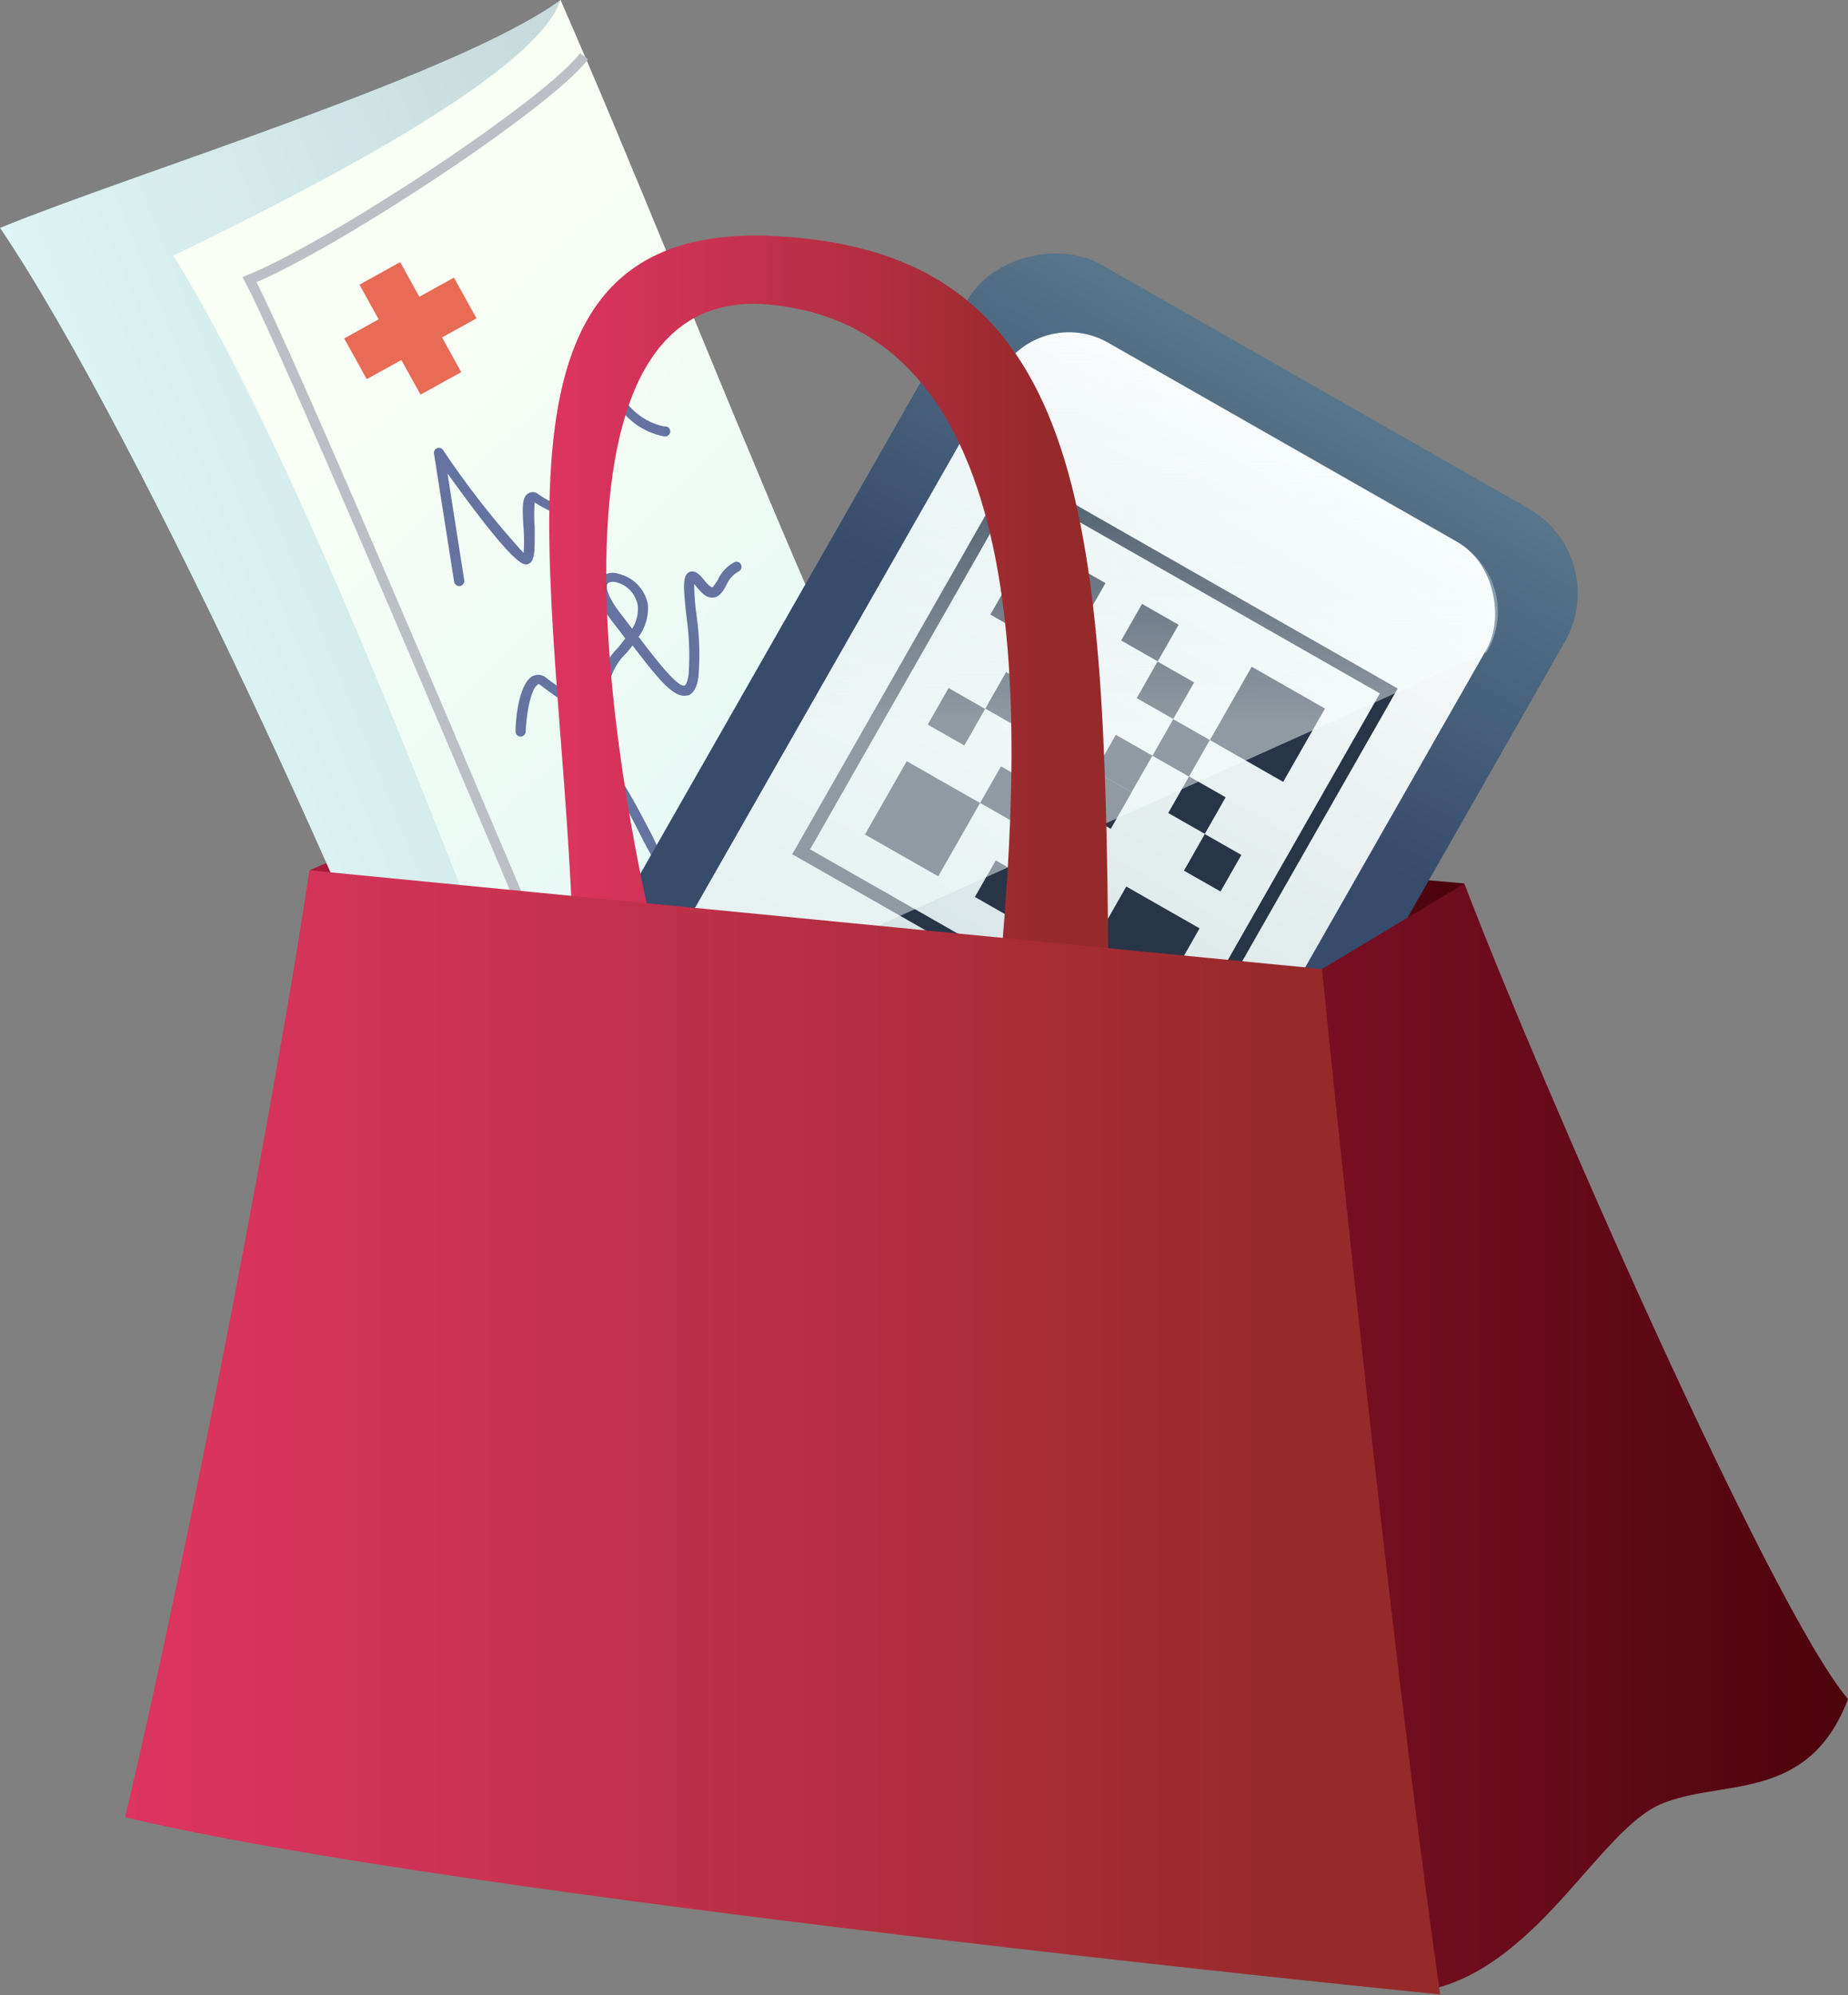 <svg xmlns="http://www.w3.org/2000/svg" xmlns:xlink="http://www.w3.org/1999/xlink" viewBox="0 0 91.76 99.03"><rect x="0" y="0" width="91.76" height="99.03" fill="#808080" stroke="none"/><defs><style>.cls-1{fill:url(#Безымянный_градиент_829);}.cls-2{fill:url(#Новый_образец_градиента_копия_3);}.cls-3{fill:url(#Безымянный_градиент_481);}.cls-4{fill:#e86b56;}.cls-10,.cls-5{fill:none;stroke-miterlimit:10;}.cls-5{stroke:#bdbfc6;stroke-width:0.5px;}.cls-6{fill:#6473a0;}.cls-7{fill:url(#Новый_образец_градиента_копия_2);}.cls-8{fill:url(#Безымянный_градиент_158);}.cls-9{fill:#283547;}.cls-10{stroke:#283547;stroke-linecap:round;stroke-width:0.65px;}.cls-11{fill:url(#Безымянный_градиент_600);}.cls-12{fill:url(#Новый_образец_градиента_копия_2-2);}.cls-13{fill:url(#Безымянный_градиент_829-2);}.cls-14{fill:url(#Безымянный_градиент_721);}.cls-15{fill:url(#Безымянный_градиент_721-2);}</style><linearGradient id="Безымянный_градиент_829" x1="15.36" y1="47.98" x2="89.97" y2="47.98" gradientUnits="userSpaceOnUse"><stop offset="0" stop-color="#a71a3b"/><stop offset="0.18" stop-color="#961632"/><stop offset="0.54" stop-color="#6a0b1c"/><stop offset="0.89" stop-color="#3b0004"/></linearGradient><linearGradient id="Новый_образец_градиента_копия_3" x1="1629.85" y1="-754.5" x2="1659.89" y2="-754.5" gradientTransform="translate(-1215.53 1349.19) rotate(-22.12)" gradientUnits="userSpaceOnUse"><stop offset="0" stop-color="#ddf5f5"/><stop offset="1" stop-color="#c6d9db"/></linearGradient><linearGradient id="Безымянный_градиент_481" x1="1660.18" y1="-724.93" x2="1642.11" y2="-769.64" gradientTransform="translate(-1215.53 1349.19) rotate(-22.12)" gradientUnits="userSpaceOnUse"><stop offset="0" stop-color="#ddf5f5"/><stop offset="1" stop-color="#fafff5"/></linearGradient><linearGradient id="Новый_образец_градиента_копия_2" x1="-2367.01" y1="1480.52" x2="-2367.01" y2="1502.8" gradientTransform="translate(1563.57 2411.28) rotate(90)" gradientUnits="userSpaceOnUse"><stop offset="0" stop-color="#5d7d91"/><stop offset="1" stop-color="#374b6b"/></linearGradient><linearGradient id="Безымянный_градиент_158" x1="-2366.64" y1="1483.12" x2="-2367.33" y2="1533.37" gradientTransform="translate(2419.24 -1468.01)" gradientUnits="userSpaceOnUse"><stop offset="0" stop-color="#fff"/><stop offset="1" stop-color="#c6d9db"/></linearGradient><linearGradient id="Безымянный_градиент_600" x1="-2380.07" y1="1485.83" x2="-2369.9" y2="1504.27" gradientTransform="translate(2856.46 -96.64) rotate(29.7)" gradientUnits="userSpaceOnUse"><stop offset="0" stop-color="#ddf5f5" stop-opacity="0"/><stop offset="1" stop-color="#faffff" stop-opacity="0.5"/></linearGradient><linearGradient id="Новый_образец_градиента_копия_2-2" x1="-2367.01" y1="1535" x2="-2367.01" y2="1541.64" gradientTransform="translate(2405.78 -1471.58)" xlink:href="#Новый_образец_градиента_копия_2"/><linearGradient id="Безымянный_градиент_829-2" x1="34.29" y1="71.28" x2="109.05" y2="71.28" xlink:href="#Безымянный_градиент_829"/><linearGradient id="Безымянный_градиент_721" x1="27.27" y1="30.45" x2="55.03" y2="30.45" gradientUnits="userSpaceOnUse"><stop offset="0" stop-color="#dd3461"/><stop offset="0.26" stop-color="#cc3254"/><stop offset="0.78" stop-color="#a02b32"/><stop offset="0.89" stop-color="#962a2a"/></linearGradient><linearGradient id="Безымянный_градиент_721-2" x1="6.21" y1="71.12" x2="71.51" y2="71.12" xlink:href="#Безымянный_градиент_721"/></defs><g id="Слой_2" data-name="Слой 2"><g id="Слой_2-2" data-name="Слой 2"><polygon class="cls-1" points="15.36 43.2 23.84 39.61 72.71 43.85 66.88 56.35 15.36 43.2"/><path class="cls-2" d="M0,11.31C6.91,8.5,22.82,3.66,27.83,0c4.91,12.09,17.4,45.47,17.4,45.47C42.75,51.35,26,60.86,23,59.94,20.1,50.27,6.92,21.5,0,11.31Z"/><path class="cls-3" d="M8.61,12.69c6.79-3.3,18-9,19.22-12.69,6.89,15.62,16.35,41.56,23.11,50.19C48.44,53.37,38.69,60,30,62.51,26.74,54.61,16.42,25.22,8.61,12.69Z"/><polygon class="cls-4" points="22.54 13.78 20.82 14.73 19.87 13.01 17.85 14.13 18.8 15.85 17.09 16.8 18.21 18.82 19.93 17.87 20.88 19.59 22.9 18.47 21.95 16.75 23.66 15.8 22.54 13.78"/><path class="cls-5" d="M29,2.79c-1.75,2.34-12.43,9.39-16.61,11.09,2.16,4,17.74,41,19.25,44.71,4.57-.77,14.47-7,17.3-11.37"/><path class="cls-6" d="M26.22,28c-.19.07-.6.24-4-4.5l.83,5.3a.26.26,0,0,1-.21.29.26.26,0,0,1-.29-.21l-1-6.36a.24.24,0,0,1,.15-.27h0a.24.24,0,0,1,.3.09,43.6,43.6,0,0,0,4,5.11,8.17,8.17,0,0,0,0-1.19c-.07-1-.09-1.58.22-1.76a.42.42,0,0,1,.47,0,4.15,4.15,0,0,0,2.22.81,12.82,12.82,0,0,0,.39-2.16c.32-2.27.51-3.35,1-3.53a.38.38,0,0,1,.42.08c.19.15.37.31.54.47a3.17,3.17,0,0,0,1.72,1,.25.25,0,1,1,0,.49,3.5,3.5,0,0,1-2-1.14l-.47-.42a13.32,13.32,0,0,0-.63,3.1c-.27,1.92-.37,2.42-.66,2.54-.6.25-1.92-.3-2.67-.8a7.24,7.24,0,0,0,0,1.21C26.55,27.3,26.58,27.86,26.22,28Z"/><path class="cls-6" d="M34.18,34.52l-.07,0c-.61.15-1.34-.69-2.7-2.48l-.29.36a3,3,0,0,0-.94,2c.05.47-.07.78-.34.93-.64.37-1.82-.42-3-1.32-.1-.08-.14-.06-.16,0-.23.11-.51,1-.58,2.31a.25.25,0,0,1-.26.24.25.25,0,0,1-.24-.26c0-.72.2-2.43.87-2.75a.63.63,0,0,1,.67.11C28.9,35,29.43,35.06,29.6,35s.11-.21.09-.45a3.32,3.32,0,0,1,1-2.4l.36-.46,0,0-.67-.87c-.71-.93-.93-1.62-.65-2.05a.88.88,0,0,1,1-.28A1.92,1.92,0,0,1,32.17,30a2.43,2.43,0,0,1-.46,1.61c.94,1.24,1.94,2.5,2.27,2.42,0,0,.13,0,.21-.53a13.55,13.55,0,0,0-.11-2.94c-.16-1.5-.19-2,.16-2.17h0c.3-.12.56.21.67.34.34.43.47.43.47.43s.19-.25.26-.37a1.84,1.84,0,0,1,.84-.89.25.25,0,0,1,.32.14.25.25,0,0,1-.13.33,1.37,1.37,0,0,0-.6.67c-.16.29-.33.59-.65.62s-.54-.16-.9-.61L34.47,29a11.72,11.72,0,0,0,.11,1.51,13.57,13.57,0,0,1,.1,3.08C34.65,33.8,34.57,34.36,34.18,34.52Zm-3.93-5.61a.24.24,0,0,0-.08.06c-.11.17,0,.65.63,1.47l.59.77a1.87,1.87,0,0,0,.28-1.13,1.43,1.43,0,0,0-1.05-1.17A.58.58,0,0,0,30.25,28.91Z"/><path class="cls-6" d="M34.53,45.19l-.12,0c-.56.06-1.15-1-2.47-3.47-.51-1-1-2-1.49-2.68-.2-.29-.3-.32-.3-.32-.4.32-.18,4.5.35,5.8a.26.26,0,0,1-.14.33.25.25,0,0,1-.32-.14c-.43-1-1-5.94-.08-6.44.29-.15.59,0,.91.49.46.71,1,1.73,1.52,2.73a14.21,14.21,0,0,0,2,3.18.3.3,0,0,0,0-.09c.13-.45.23-1,.34-1.44.26-1.29.43-2,.84-2.25a.5.5,0,0,1,.43,0c.17.07.6-.16,1.1-.52a9.84,9.84,0,0,0-1-.82.87.87,0,0,1-.44-.84c.09-.75,1.18-1.55,2.22-1.95.5-.19,1.4-.45,1.87,0a.86.86,0,0,1,.29.65c0,.94-1.24,2.19-1.39,2.33s-.46.43-.81.72c.61.58,1.22,1.12,1.61,1,.18,0,.34-.23.48-.55a6.87,6.87,0,0,0,.5-2.31c0-.48.06-.77.29-.91a.51.51,0,0,1,.45,0,1.62,1.62,0,0,1,.27.14,4.79,4.79,0,0,1,.44-.29.24.24,0,0,1,.34.07.26.26,0,0,1-.08.35,2.87,2.87,0,0,0-.48.35.29.29,0,0,1-.44,0,.57.57,0,0,0-.23-.14,2.83,2.83,0,0,0,0,.48,7.58,7.58,0,0,1-.55,2.46,1.24,1.24,0,0,1-.84.85c-.65.13-1.36-.51-2.11-1.22-.6.44-1.26.79-1.66.62h0c-.22.09-.45,1.22-.59,1.9-.11.5-.21,1-.34,1.47A.62.62,0,0,1,34.53,45.19ZM38,37.29c-.95.39-1.76,1.05-1.81,1.49,0,.09,0,.23.22.38a7.7,7.7,0,0,1,1.09.93c.29-.23.57-.48.83-.73s1.26-1.35,1.24-2a.36.36,0,0,0-.13-.29c-.15-.13-.62-.14-1.35.14Z"/><rect class="cls-7" x="22.07" y="27.19" width="57.77" height="34.17" rx="4.85" transform="translate(-12.75 66.59) rotate(-60.3)"/><rect class="cls-8" x="38.34" y="18.92" width="27.78" height="46.22" rx="3.91" transform="translate(27.69 -20.36) rotate(29.7)"/><rect class="cls-9" x="49.93" y="27.63" width="4.19" height="4.19" transform="translate(21.57 -21.87) rotate(29.7)"/><rect class="cls-9" x="52.15" y="32.96" width="2.09" height="2.09" transform="translate(23.84 -21.89) rotate(29.7)"/><rect class="cls-9" x="56.82" y="33.22" width="2.09" height="2.09" transform="translate(24.58 -24.17) rotate(29.7)"/><rect class="cls-9" x="53.71" y="38.67" width="2.09" height="2.09" transform="translate(26.88 -21.91) rotate(29.7)"/><rect class="cls-9" x="54.75" y="36.86" width="2.09" height="2.09" transform="translate(26.11 -22.67) rotate(29.7)"/><rect class="cls-9" x="59.16" y="41.79" width="2.09" height="2.09" transform="translate(29.14 -24.21) rotate(29.7)"/><rect class="cls-9" x="57.6" y="36.08" width="2.09" height="2.09" transform="translate(26.1 -24.18) rotate(29.7)"/><rect class="cls-9" x="56.04" y="30.36" width="2.09" height="2.09" transform="translate(23.07 -24.16) rotate(29.7)"/><rect class="cls-9" x="50.85" y="39.45" width="2.09" height="2.09" transform="translate(26.89 -20.4) rotate(29.7)"/><rect class="cls-9" x="49.04" y="38.42" width="2.09" height="2.09" transform="translate(26.14 -19.63) rotate(29.7)"/><rect class="cls-9" x="46.44" y="34.53" width="2.09" height="2.09" transform="translate(23.87 -18.85) rotate(29.7)"/><rect class="cls-9" x="49.29" y="33.74" width="2.09" height="2.09" transform="translate(23.86 -20.37) rotate(29.7)"/><rect class="cls-9" x="58.38" y="38.93" width="2.09" height="2.09" transform="translate(27.62 -24.2) rotate(29.7)"/><rect class="cls-9" x="48.78" y="43.09" width="2.09" height="2.09" transform="translate(28.42 -18.89) rotate(29.7)"/><rect class="cls-9" x="51.63" y="42.31" width="2.09" height="2.09" transform="translate(28.41 -20.41) rotate(29.7)"/><rect class="cls-9" x="60.84" y="33.86" width="4.19" height="4.19" transform="translate(26.08 -26.46) rotate(29.7)"/><rect class="cls-9" x="43.71" y="38.54" width="4.19" height="4.19" transform="translate(26.15 -17.35) rotate(29.7)"/><rect class="cls-9" x="54.61" y="44.77" width="4.19" height="4.19" transform="translate(30.67 -21.94) rotate(29.7)"/><rect class="cls-10" x="43.67" y="27.6" width="21.39" height="21.39" transform="translate(26.12 -21.91) rotate(29.7)"/><path class="cls-11" d="M30.7,51.75l18.94-33.2A3.92,3.92,0,0,1,55,17l17.47,10a3.92,3.92,0,0,1,1.35,5.37"/><rect class="cls-12" x="32.99" y="63.78" width="11.55" height="3.69" rx="1.84" transform="translate(37.61 -10.59) rotate(29.7)"/><path class="cls-13" d="M34.29,54.63,65.64,48.1l7.07-4.24c3.74,9.79,15.19,35.91,19.05,40.48-2,5.23-6.34,3.92-9.33,5.23s-6,7.83-11.21,9.14C48.66,70.63,34.29,54.63,34.29,54.63Z"/><path class="cls-14" d="M28.42,45.81c-.66-17.63-5.24-34.89,10.11-34.09s16.34,13.74,16.5,36c-1.64,3.37-5.33,0-5.33,0,.92-11,2.22-31.29-11.49-32.6s-5.88,30.69-5.88,30.69Z"/><path class="cls-15" d="M15.36,43.2c-1.37,9.45-5.88,33.31-9.15,47C22.54,94.14,71.51,99,71.51,99,68.9,80.75,65.64,48.1,65.64,48.1Z"/></g></g></svg>